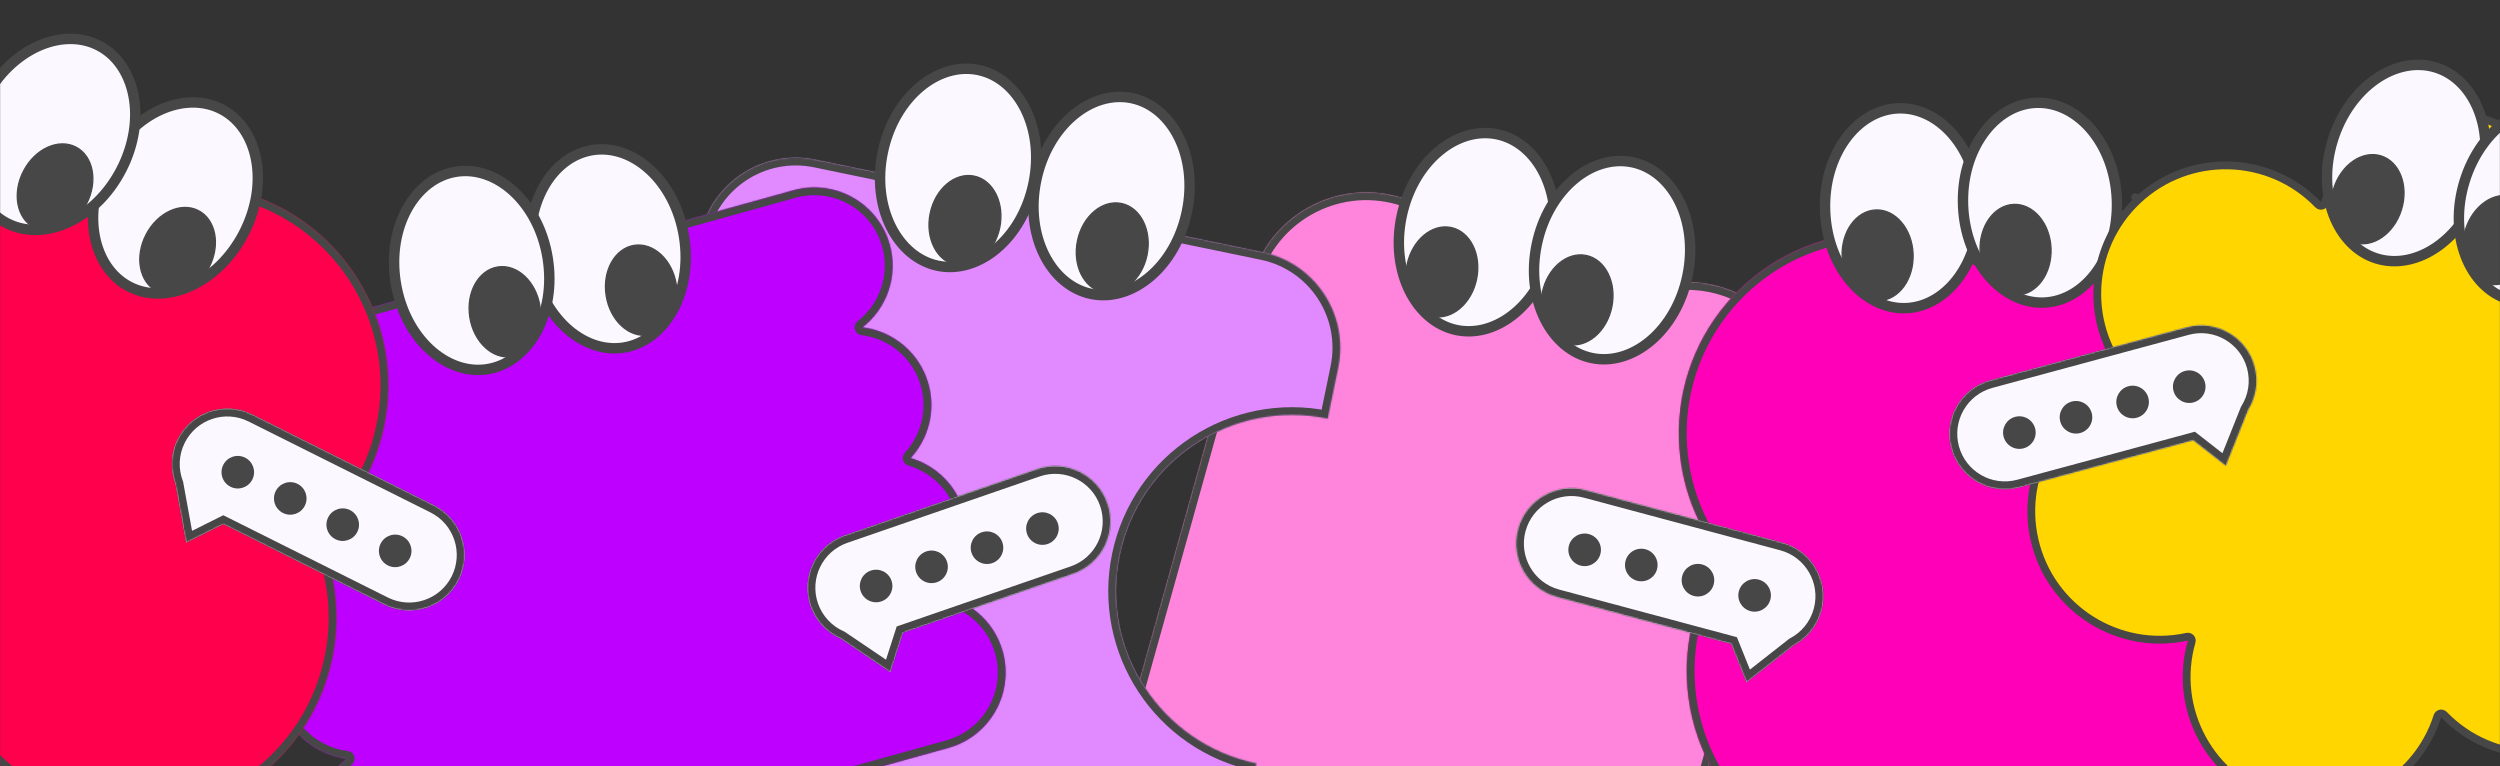 <svg width="1918" height="588" viewBox="0 0 1918 588" fill="none" xmlns="http://www.w3.org/2000/svg">
<rect x="0" y="0" width="1918" height="588" fill="#333333" stroke="none"/>
<mask id="mask0_1171_1853" style="mask-type:alpha" maskUnits="userSpaceOnUse" x="0" y="0" width="1918" height="588">
<rect width="1918" height="588" fill="#D9D9D9"/>
</mask>
<g mask="url(#mask0_1171_1853)">
<mask id="path-2-inside-1_1171_1853" fill="white">
<path fill-rule="evenodd" clip-rule="evenodd" d="M926.332 674.836C877.733 661.246 849.353 610.832 862.943 562.233L960.23 214.323C973.82 165.724 1024.23 137.344 1072.83 150.933C1098.25 158.041 1118.14 175.221 1129.38 196.947C1150.26 184.206 1176.18 179.833 1201.6 186.94C1224.17 193.254 1242.39 207.515 1254.06 225.85C1273.54 216.227 1296.51 213.482 1319.09 219.796C1367.69 233.386 1396.07 283.799 1382.48 332.398L1285.19 680.309C1271.6 728.908 1221.19 757.288 1172.59 743.698C1150.01 737.385 1131.8 723.123 1120.13 704.789C1100.64 714.411 1077.67 717.156 1055.1 710.843C1029.68 703.735 1009.79 686.555 998.546 664.829C977.664 677.571 951.75 681.943 926.332 674.836Z"/>
</mask>
<path fill-rule="evenodd" clip-rule="evenodd" d="M926.332 674.836C877.733 661.246 849.353 610.832 862.943 562.233L960.23 214.323C973.82 165.724 1024.23 137.344 1072.83 150.933C1098.25 158.041 1118.14 175.221 1129.38 196.947C1150.26 184.206 1176.18 179.833 1201.6 186.94C1224.17 193.254 1242.39 207.515 1254.06 225.85C1273.54 216.227 1296.51 213.482 1319.09 219.796C1367.69 233.386 1396.07 283.799 1382.48 332.398L1285.19 680.309C1271.6 728.908 1221.19 757.288 1172.59 743.698C1150.01 737.385 1131.8 723.123 1120.13 704.789C1100.64 714.411 1077.67 717.156 1055.1 710.843C1029.68 703.735 1009.79 686.555 998.546 664.829C977.664 677.571 951.75 681.943 926.332 674.836Z" fill="#FF84DC"/>
<path d="M862.943 562.233L868.721 563.849L862.943 562.233ZM926.332 674.836L927.948 669.057L926.332 674.836ZM960.23 214.323L966.008 215.939L960.23 214.323ZM1072.83 150.933L1071.22 156.712L1072.83 150.933ZM1129.38 196.947L1124.05 199.705C1124.82 201.183 1126.16 202.277 1127.77 202.725C1129.37 203.173 1131.09 202.936 1132.51 202.069L1129.38 196.947ZM1201.6 186.94L1203.21 181.162L1201.6 186.94ZM1254.06 225.85L1249 229.071C1250.64 231.655 1253.97 232.586 1256.71 231.23L1254.06 225.85ZM1319.09 219.796L1317.48 225.574L1319.09 219.796ZM1382.48 332.398L1388.26 334.014L1382.48 332.398ZM1285.19 680.309L1290.97 681.925L1285.19 680.309ZM1172.59 743.698L1174.21 737.92L1172.59 743.698ZM1120.13 704.789L1125.19 701.567C1123.55 698.983 1120.22 698.053 1117.47 699.409L1120.13 704.789ZM1055.1 710.843L1053.48 716.621L1055.1 710.843ZM998.546 664.829L1003.87 662.071C1003.11 660.593 1001.77 659.499 1000.16 659.051C998.559 658.603 996.842 658.84 995.421 659.707L998.546 664.829ZM857.164 560.617C842.682 612.408 872.926 666.132 924.716 680.614L927.948 669.057C882.54 656.36 856.024 609.257 868.721 563.849L857.164 560.617ZM954.452 212.707L857.164 560.617L868.721 563.849L966.008 215.939L954.452 212.707ZM1074.45 145.155C1022.66 130.673 968.934 160.917 954.452 212.707L966.008 215.939C978.706 170.531 1025.81 144.014 1071.22 156.712L1074.45 145.155ZM1134.71 194.189C1122.73 171.047 1101.53 152.729 1074.45 145.155L1071.22 156.712C1094.97 163.353 1113.54 179.396 1124.05 199.705L1134.71 194.189ZM1203.21 181.162C1176.13 173.588 1148.5 178.253 1126.26 191.825L1132.51 202.069C1152.03 190.158 1176.23 186.078 1199.98 192.719L1203.21 181.162ZM1259.12 222.628C1246.69 203.094 1227.27 187.889 1203.21 181.162L1199.98 192.719C1221.08 198.619 1238.09 211.936 1249 229.071L1259.12 222.628ZM1256.71 231.23C1274.93 222.237 1296.38 219.674 1317.48 225.574L1320.71 214.017C1296.65 207.29 1272.16 210.218 1251.4 220.47L1256.71 231.23ZM1317.48 225.574C1362.88 238.272 1389.4 285.375 1376.7 330.782L1388.26 334.014C1402.74 282.224 1372.5 228.5 1320.71 214.017L1317.48 225.574ZM1376.7 330.782L1279.42 678.693L1290.97 681.925L1388.26 334.014L1376.7 330.782ZM1279.42 678.693C1266.72 724.1 1219.62 750.617 1174.21 737.92L1170.98 749.476C1222.77 763.959 1276.49 733.715 1290.97 681.925L1279.42 678.693ZM1174.21 737.92C1153.11 732.02 1136.1 718.702 1125.19 701.567L1115.07 708.01C1127.5 727.544 1146.92 742.749 1170.98 749.476L1174.21 737.92ZM1053.48 716.621C1077.54 723.348 1102.03 720.42 1122.79 710.168L1117.47 699.409C1099.26 708.402 1077.81 710.964 1056.71 705.064L1053.48 716.621ZM993.218 667.587C1005.2 690.729 1026.39 709.047 1053.48 716.621L1056.71 705.064C1032.96 698.423 1014.39 682.38 1003.87 662.071L993.218 667.587ZM924.716 680.614C951.803 688.188 979.427 683.523 1001.67 669.951L995.421 659.707C975.9 671.618 951.697 675.698 927.948 669.057L924.716 680.614Z" fill="#474747" mask="url(#path-2-inside-1_1171_1853)"/>
<path d="M1075.27 166.167C1066.49 208.601 1086.46 246.803 1117.55 253.235C1148.63 259.667 1182.13 232.528 1190.91 190.093C1199.69 147.659 1179.71 109.457 1148.63 103.025C1117.54 96.593 1084.05 123.732 1075.27 166.167Z" fill="#FBF9FF" stroke="#474747" stroke-width="8"/>
<path d="M1178.98 187.627C1170.2 230.061 1190.18 268.263 1221.26 274.695C1252.35 281.127 1285.84 253.988 1294.62 211.553C1303.4 169.119 1283.43 130.917 1252.34 124.485C1221.26 118.053 1187.76 145.192 1178.98 187.627Z" fill="#FBF9FF" stroke="#474747" stroke-width="8"/>
<path d="M1183.22 224.556C1179.3 243.495 1188.21 261.13 1202.84 264.157C1217.47 267.184 1232.65 254.534 1236.57 235.594C1240.49 216.654 1231.57 199.019 1216.95 195.992C1202.32 192.966 1187.14 205.616 1183.22 224.556Z" fill="#474747" stroke="#474747"/>
<path d="M1079.5 203.096C1075.59 222.035 1084.5 239.67 1099.13 242.697C1113.75 245.724 1128.93 233.074 1132.85 214.134C1136.77 195.194 1127.86 177.559 1113.23 174.532C1098.6 171.506 1083.42 184.156 1079.5 203.096Z" fill="#474747" stroke="#474747"/>
<mask id="path-8-inside-2_1171_1853" fill="white">
<path fill-rule="evenodd" clip-rule="evenodd" d="M1288.1 337.558C1289.23 371.694 1301.39 402.868 1321.03 427.775C1303.08 453.927 1293.02 485.837 1294.15 519.973C1296.96 605.011 1368.19 671.663 1453.22 668.845C1487.36 667.714 1518.53 655.56 1543.44 635.915C1569.59 653.868 1601.5 663.932 1635.64 662.801C1720.68 659.983 1787.33 588.762 1784.51 503.724C1783.38 469.588 1771.23 438.414 1751.58 413.508C1769.53 387.356 1779.6 355.446 1778.47 321.309C1775.65 236.272 1704.43 169.619 1619.39 172.437C1585.25 173.568 1554.08 185.722 1529.17 205.368C1503.02 187.414 1471.11 177.351 1436.97 178.482C1351.94 181.3 1285.28 252.521 1288.1 337.558Z"/>
</mask>
<path fill-rule="evenodd" clip-rule="evenodd" d="M1288.1 337.558C1289.23 371.694 1301.39 402.868 1321.03 427.775C1303.08 453.927 1293.02 485.837 1294.15 519.973C1296.96 605.011 1368.19 671.663 1453.22 668.845C1487.36 667.714 1518.53 655.56 1543.44 635.915C1569.59 653.868 1601.5 663.932 1635.64 662.801C1720.68 659.983 1787.33 588.762 1784.51 503.724C1783.38 469.588 1771.23 438.414 1751.58 413.508C1769.53 387.356 1779.6 355.446 1778.47 321.309C1775.65 236.272 1704.43 169.619 1619.39 172.437C1585.25 173.568 1554.08 185.722 1529.17 205.368C1503.02 187.414 1471.11 177.351 1436.97 178.482C1351.94 181.3 1285.28 252.521 1288.1 337.558Z" fill="#FF00B8"/>
<path d="M1321.03 427.775L1325.98 431.17C1327.47 429.004 1327.37 426.122 1325.74 424.059L1321.03 427.775ZM1543.44 635.915L1546.84 630.968C1544.67 629.481 1541.79 629.576 1539.72 631.204L1543.44 635.915ZM1751.58 413.508L1746.63 410.112C1745.15 412.279 1745.24 415.161 1746.87 417.224L1751.58 413.508ZM1529.17 205.368L1525.78 210.314C1527.94 211.802 1530.83 211.706 1532.89 210.079L1529.17 205.368ZM1325.74 424.059C1306.86 400.123 1295.19 370.173 1294.1 337.359L1282.11 337.757C1283.28 373.215 1295.91 405.613 1316.32 431.49L1325.74 424.059ZM1300.14 519.775C1299.06 486.96 1308.73 456.303 1325.98 431.17L1316.09 424.379C1297.43 451.551 1286.98 484.713 1288.15 520.172L1300.14 519.775ZM1453.02 662.849C1371.3 665.557 1302.85 601.5 1300.14 519.775L1288.15 520.172C1291.08 608.522 1365.07 677.77 1453.42 674.842L1453.02 662.849ZM1539.72 631.204C1515.79 650.083 1485.84 661.761 1453.02 662.849L1453.42 674.842C1488.88 673.667 1521.28 661.037 1547.16 640.625L1539.72 631.204ZM1635.44 656.804C1602.63 657.891 1571.97 648.222 1546.84 630.968L1540.04 640.861C1567.22 659.515 1600.38 669.972 1635.84 668.797L1635.44 656.804ZM1778.51 503.923C1781.22 585.649 1717.17 654.096 1635.44 656.804L1635.84 668.797C1724.19 665.87 1793.44 591.875 1790.51 503.526L1778.51 503.923ZM1746.87 417.224C1765.75 441.159 1777.43 471.109 1778.51 503.923L1790.51 503.526C1789.33 468.067 1776.7 435.67 1756.29 409.792L1746.87 417.224ZM1772.47 321.508C1773.56 354.322 1763.89 384.979 1746.63 410.112L1756.53 416.904C1775.18 389.732 1785.64 356.569 1784.46 321.11L1772.47 321.508ZM1619.59 178.434C1701.31 175.726 1769.76 239.782 1772.47 321.508L1784.46 321.11C1781.54 232.761 1707.54 163.513 1619.19 166.44L1619.59 178.434ZM1532.89 210.079C1556.82 191.199 1586.77 179.521 1619.59 178.434L1619.19 166.44C1583.73 167.615 1551.33 180.245 1525.46 200.657L1532.89 210.079ZM1437.17 184.478C1469.99 183.391 1500.64 193.061 1525.78 210.314L1532.57 200.421C1505.4 181.768 1472.23 171.31 1436.78 172.485L1437.17 184.478ZM1294.1 337.359C1291.39 255.634 1355.45 187.187 1437.17 184.478L1436.78 172.485C1348.43 175.413 1279.18 249.407 1282.11 337.757L1294.1 337.359Z" fill="#474747" mask="url(#path-8-inside-2_1171_1853)"/>
<path d="M1400.24 162.143C1401.99 205.442 1430.61 237.678 1462.33 236.4C1494.05 235.122 1519.98 200.688 1518.24 157.39C1516.49 114.092 1487.87 81.855 1456.15 83.133C1424.43 84.411 1398.5 118.845 1400.24 162.143Z" fill="#FBF9FF" stroke="#474747" stroke-width="8"/>
<path d="M1506.07 157.88C1507.82 201.178 1536.44 233.414 1568.16 232.136C1599.87 230.858 1625.81 196.424 1624.06 153.126C1622.32 109.828 1593.7 77.592 1561.98 78.87C1530.26 80.147 1504.33 114.582 1506.07 157.88Z" fill="#FBF9FF" stroke="#474747" stroke-width="8"/>
<path d="M1519.11 192.687C1519.89 212.012 1532.81 226.968 1547.73 226.367C1562.66 225.765 1574.33 209.819 1573.55 190.494C1572.77 171.169 1559.86 156.213 1544.93 156.814C1530 157.416 1518.34 173.362 1519.11 192.687Z" fill="#474747" stroke="#474747"/>
<path d="M1413.29 196.951C1414.07 216.276 1426.98 231.232 1441.91 230.63C1456.83 230.029 1468.5 214.083 1467.72 194.758C1466.94 175.432 1454.03 160.477 1439.1 161.078C1424.18 161.679 1412.51 177.626 1413.29 196.951Z" fill="#474747" stroke="#474747"/>
<path d="M2020.32 408.651C2019.3 408.906 2018.48 409.681 2018.18 410.692C2017.87 411.702 2018.12 412.799 2018.83 413.581C2054.99 453.351 2052.65 514.912 2013.29 551.785L2013.29 551.785C1973.93 588.662 1912.34 586.975 1875.02 548.297C1874.28 547.537 1873.21 547.219 1872.18 547.459C1871.15 547.698 1870.32 548.461 1870 549.467C1853.64 600.669 1799.16 629.426 1747.54 613.772C1695.93 598.122 1666.59 543.946 1681.43 492.278C1681.72 491.263 1681.46 490.17 1680.74 489.399C1680.02 488.628 1678.94 488.294 1677.91 488.519C1625.39 499.95 1573.24 467.145 1560.99 414.619C1548.74 362.093 1580.99 309.604 1633.15 296.617C1634.17 296.362 1634.99 295.587 1635.3 294.576C1635.6 293.566 1635.36 292.469 1634.64 291.687C1598.48 251.916 1600.82 190.356 1640.18 153.485L1638.13 151.295L1640.18 153.485C1679.55 116.61 1741.13 118.295 1778.46 156.975C1779.19 157.735 1780.27 158.053 1781.3 157.813C1782.33 157.573 1783.15 156.811 1783.47 155.805C1799.84 104.6 1854.32 75.845 1905.93 91.499C1957.55 107.152 1986.88 161.325 1972.05 212.991C1971.75 214.005 1972.02 215.099 1972.74 215.869C1973.46 216.64 1974.53 216.974 1975.57 216.75C2028.09 205.319 2080.23 238.123 2092.48 290.649L2095.4 289.967L2092.48 290.649C2104.74 343.175 2072.49 395.664 2020.32 408.651Z" fill="#FFD600" stroke="#474747" stroke-width="6" stroke-linejoin="round"/>
<path d="M1789.7 107.601C1776.88 148.994 1793.08 188.939 1823.4 198.332C1853.73 207.726 1889.67 183.934 1902.5 142.541C1915.32 101.148 1899.11 61.203 1868.79 51.81C1838.47 42.416 1802.52 66.208 1789.7 107.601Z" fill="#FBF9FF" stroke="#474747" stroke-width="8"/>
<path d="M1890.87 138.939C1878.05 180.332 1894.25 220.278 1924.57 229.671C1954.9 239.064 1990.85 215.273 2003.67 173.88C2016.49 132.487 2000.29 92.541 1969.96 83.148C1939.64 73.755 1903.69 97.546 1890.87 138.939Z" fill="#FBF9FF" stroke="#474747" stroke-width="8"/>
<path d="M1891.53 176.104C1885.81 194.579 1892.98 212.99 1907.25 217.41C1921.52 221.83 1937.85 210.698 1943.57 192.223C1949.29 173.749 1942.12 155.338 1927.85 150.918C1913.58 146.498 1897.25 157.629 1891.53 176.104Z" fill="#474747" stroke="#474747"/>
<path d="M1790.36 144.766C1784.64 163.241 1791.81 181.651 1806.08 186.071C1820.35 190.491 1836.68 179.36 1842.4 160.885C1848.12 142.41 1840.95 124 1826.68 119.58C1812.41 115.159 1796.08 126.291 1790.36 144.766Z" fill="#474747" stroke="#474747"/>
<mask id="path-19-inside-3_1171_1853" fill="white">
<path fill-rule="evenodd" clip-rule="evenodd" d="M537.111 180.746C545.504 140.184 585.19 114.105 625.752 122.498L968.492 193.414C1009.05 201.806 1035.13 241.492 1026.74 282.054L1018.64 321.225C945.624 306.118 874.19 353.059 859.083 426.071C843.976 499.083 890.917 570.518 963.929 585.624L955.825 624.795C947.432 665.357 907.746 691.435 867.184 683.043L524.444 612.127C483.882 603.734 457.803 564.049 466.196 523.486L474.3 484.316C547.312 499.423 618.747 452.481 633.853 379.47C648.96 306.458 602.019 235.023 529.007 219.916L537.111 180.746Z"/>
</mask>
<path fill-rule="evenodd" clip-rule="evenodd" d="M537.111 180.746C545.504 140.184 585.19 114.105 625.752 122.498L968.492 193.414C1009.05 201.806 1035.13 241.492 1026.74 282.054L1018.64 321.225C945.624 306.118 874.19 353.059 859.083 426.071C843.976 499.083 890.917 570.518 963.929 585.624L955.825 624.795C947.432 665.357 907.746 691.435 867.184 683.043L524.444 612.127C483.882 603.734 457.803 564.049 466.196 523.486L474.3 484.316C547.312 499.423 618.747 452.481 633.853 379.47C648.96 306.458 602.019 235.023 529.007 219.916L537.111 180.746Z" fill="#E189FF"/>
<path d="M537.111 180.746L531.236 179.53L537.111 180.746ZM1018.64 321.225L1017.42 327.1C1020.67 327.772 1023.84 325.685 1024.51 322.44L1018.64 321.225ZM963.929 585.624L969.805 586.84C970.127 585.282 969.818 583.659 968.944 582.329C968.07 580.999 966.703 580.071 965.145 579.749L963.929 585.624ZM955.825 624.795L949.949 623.579L955.825 624.795ZM474.3 484.316L475.516 478.441C472.271 477.769 469.096 479.855 468.425 483.1L474.3 484.316ZM529.007 219.916L523.131 218.701C522.46 221.946 524.546 225.121 527.791 225.792L529.007 219.916ZM626.968 116.622C583.161 107.558 540.3 135.723 531.236 179.53L542.987 181.962C550.708 144.645 587.219 120.652 624.536 128.374L626.968 116.622ZM969.708 187.538L626.968 116.622L624.536 128.374L967.277 199.289L969.708 187.538ZM1032.62 283.27C1041.68 239.463 1013.52 196.602 969.708 187.538L967.277 199.289C1004.59 207.011 1028.59 243.521 1020.86 280.839L1032.62 283.27ZM1024.51 322.44L1032.62 283.27L1020.86 280.839L1012.76 320.009L1024.51 322.44ZM864.958 427.287C879.394 357.52 947.653 312.665 1017.42 327.1L1019.85 315.349C943.595 299.571 868.985 348.599 853.207 424.856L864.958 427.287ZM965.145 579.749C895.378 565.313 850.523 497.054 864.958 427.287L853.207 424.856C837.429 501.113 886.457 575.722 962.714 591.5L965.145 579.749ZM961.7 626.01L969.805 586.84L958.054 584.409L949.949 623.579L961.7 626.01ZM865.968 688.918C909.776 697.982 952.636 669.818 961.7 626.01L949.949 623.579C942.228 660.896 905.717 684.888 868.4 677.167L865.968 688.918ZM523.228 618.003L865.968 688.918L868.4 677.167L525.659 606.252L523.228 618.003ZM460.32 522.271C451.256 566.078 479.421 608.939 523.228 618.003L525.659 606.252C488.342 598.53 464.35 562.019 472.071 524.702L460.32 522.271ZM468.425 483.1L460.32 522.271L472.071 524.702L480.176 485.532L468.425 483.1ZM627.978 378.254C613.542 448.021 545.283 492.876 475.516 478.441L473.085 490.192C549.342 505.97 623.951 456.942 639.729 380.685L627.978 378.254ZM527.791 225.792C597.558 240.227 642.413 308.487 627.978 378.254L639.729 380.685C655.507 304.428 606.479 229.819 530.222 214.041L527.791 225.792ZM531.236 179.53L523.131 218.701L534.882 221.132L542.987 181.962L531.236 179.53Z" fill="#474747" mask="url(#path-19-inside-3_1171_1853)"/>
<path d="M677.267 116.832C668.487 159.267 688.459 197.468 719.546 203.9C750.633 210.332 784.125 183.193 792.905 140.759C801.685 98.324 781.713 60.123 750.626 53.691C719.538 47.259 686.047 74.398 677.267 116.832Z" fill="#FBF9FF" stroke="#474747" stroke-width="8"/>
<path d="M794.944 138.443C786.164 180.877 806.136 219.078 837.223 225.511C868.31 231.943 901.801 204.804 910.581 162.369C919.361 119.934 899.39 81.733 868.302 75.301C837.215 68.869 803.724 96.008 794.944 138.443Z" fill="#FBF9FF" stroke="#474747" stroke-width="8"/>
<path d="M826.643 184.673C822.724 203.613 831.637 221.248 846.265 224.275C860.893 227.301 876.072 214.651 879.991 195.711C883.91 176.772 874.997 159.137 860.369 156.11C845.74 153.083 830.561 165.734 826.643 184.673Z" fill="#474747" stroke="#474747"/>
<path d="M713.643 163.673C709.724 182.613 718.637 200.248 733.265 203.275C747.893 206.301 763.072 193.651 766.991 174.711C770.91 155.772 761.997 138.137 747.369 135.11C732.74 132.083 717.561 144.734 713.643 163.673Z" fill="#474747" stroke="#474747"/>
<mask id="path-25-inside-4_1171_1853" fill="white">
<path fill-rule="evenodd" clip-rule="evenodd" d="M200.193 259.441C168.264 268.307 149.569 301.379 158.435 333.307C165.138 357.444 185.674 374.019 209.091 376.84C190.482 391.333 181.433 416.123 188.136 440.26C193.898 461.007 209.879 476.166 229.125 481.807C215.543 496.565 209.667 517.794 215.429 538.541C222.132 562.678 242.667 579.252 266.085 582.074C247.475 596.566 238.427 621.356 245.13 645.493C253.996 677.422 287.067 696.118 318.996 687.251L727.536 573.799C759.465 564.933 778.16 531.862 769.294 499.933C762.591 475.796 742.055 459.221 718.638 456.4C737.247 441.907 746.296 417.117 739.593 392.98C733.832 372.233 717.851 357.074 698.604 351.433C712.186 336.675 718.062 315.446 712.3 294.699C705.597 270.562 685.062 253.988 661.644 251.166C680.254 236.674 689.302 211.884 682.6 187.747C673.733 155.818 640.662 137.122 608.733 145.989L200.193 259.441Z"/>
</mask>
<path fill-rule="evenodd" clip-rule="evenodd" d="M200.193 259.441C168.264 268.307 149.569 301.379 158.435 333.307C165.138 357.444 185.674 374.019 209.091 376.84C190.482 391.333 181.433 416.123 188.136 440.26C193.898 461.007 209.879 476.166 229.125 481.807C215.543 496.565 209.667 517.794 215.429 538.541C222.132 562.678 242.667 579.252 266.085 582.074C247.475 596.566 238.427 621.356 245.13 645.493C253.996 677.422 287.067 696.118 318.996 687.251L727.536 573.799C759.465 564.933 778.16 531.862 769.294 499.933C762.591 475.796 742.055 459.221 718.638 456.4C737.247 441.907 746.296 417.117 739.593 392.98C733.832 372.233 717.851 357.074 698.604 351.433C712.186 336.675 718.062 315.446 712.3 294.699C705.597 270.562 685.062 253.988 661.644 251.166C680.254 236.674 689.302 211.884 682.6 187.747C673.733 155.818 640.662 137.122 608.733 145.989L200.193 259.441Z" fill="#BD00FF"/>
<path d="M209.091 376.84L212.778 381.574C214.696 380.081 215.523 377.577 214.873 375.235C214.222 372.893 212.223 371.174 209.809 370.884L209.091 376.84ZM229.125 481.807L233.54 485.87C234.945 484.344 235.461 482.201 234.906 480.202C234.351 478.203 232.803 476.633 230.813 476.049L229.125 481.807ZM266.085 582.074L269.771 586.808C271.689 585.314 272.516 582.811 271.866 580.468C271.215 578.126 269.216 576.408 266.802 576.117L266.085 582.074ZM718.638 456.4L714.951 451.666C713.033 453.159 712.206 455.663 712.857 458.005C713.507 460.347 715.507 462.066 717.92 462.357L718.638 456.4ZM698.604 351.433L694.189 347.37C692.784 348.896 692.268 351.04 692.823 353.038C693.378 355.037 694.926 356.607 696.916 357.191L698.604 351.433ZM661.644 251.166L657.958 246.432C656.04 247.926 655.213 250.429 655.863 252.772C656.514 255.114 658.513 256.832 660.927 257.123L661.644 251.166ZM164.217 331.702C156.237 302.966 173.063 273.202 201.799 265.222L198.588 253.659C163.466 263.413 142.901 299.791 152.654 334.913L164.217 331.702ZM209.809 370.884C188.721 368.343 170.247 353.416 164.217 331.702L152.654 334.913C160.03 361.473 182.627 379.695 208.374 382.797L209.809 370.884ZM193.917 438.655C187.887 416.94 196.02 394.625 212.778 381.574L205.405 372.107C184.944 388.041 174.979 415.305 182.355 441.865L193.917 438.655ZM230.813 476.049C213.473 470.967 199.101 457.32 193.917 438.655L182.355 441.865C188.694 464.693 206.284 481.365 227.438 487.565L230.813 476.049ZM221.21 536.935C216.027 518.27 221.304 499.166 233.54 485.87L224.71 477.744C209.783 493.964 203.308 517.318 209.648 540.146L221.21 536.935ZM266.802 576.117C245.714 573.576 227.24 558.65 221.21 536.935L209.648 540.146C217.023 566.706 239.62 584.929 265.367 588.031L266.802 576.117ZM250.911 643.888C244.881 622.174 253.013 599.858 269.771 586.808L262.398 577.34C241.937 593.274 231.973 620.539 239.348 647.099L250.911 643.888ZM317.391 681.47C288.655 689.45 258.891 672.624 250.911 643.888L239.348 647.099C249.102 682.221 285.48 702.786 320.602 693.032L317.391 681.47ZM725.931 568.018L317.391 681.47L320.602 693.032L729.141 579.581L725.931 568.018ZM763.513 501.538C771.492 530.274 754.666 560.038 725.931 568.018L729.141 579.581C764.263 569.827 784.828 533.449 775.075 498.327L763.513 501.538ZM717.92 462.357C739.008 464.897 757.482 479.824 763.513 501.538L775.075 498.327C767.699 471.767 745.103 453.545 719.355 450.443L717.92 462.357ZM733.812 394.586C739.842 416.3 731.71 438.615 714.951 451.666L722.324 461.133C742.785 445.199 752.75 417.935 745.374 391.375L733.812 394.586ZM696.916 357.191C714.256 362.273 728.628 375.92 733.812 394.586L745.374 391.375C739.035 368.547 721.445 351.875 700.291 345.675L696.916 357.191ZM706.519 296.305C711.703 314.97 706.425 334.074 694.189 347.37L703.019 355.496C717.946 339.276 724.421 315.922 718.082 293.094L706.519 296.305ZM660.927 257.123C682.015 259.664 700.489 274.59 706.519 296.305L718.082 293.094C710.706 266.534 688.109 248.311 662.362 245.209L660.927 257.123ZM676.818 189.352C682.848 211.066 674.716 233.382 657.958 246.432L665.331 255.9C685.792 239.966 695.756 212.701 688.381 186.141L676.818 189.352ZM610.338 151.77C639.074 143.79 668.838 160.616 676.818 189.352L688.381 186.141C678.627 151.02 642.249 130.454 607.127 140.208L610.338 151.77ZM201.799 265.222L610.338 151.77L607.127 140.208L198.588 253.659L201.799 265.222Z" fill="#474747" mask="url(#path-25-inside-4_1171_1853)"/>
<path d="M524.822 181.661C531.606 224.46 509.868 261.685 478.513 266.655C447.159 271.624 414.975 242.947 408.191 200.148C401.407 157.349 423.145 120.125 454.5 115.155C485.854 110.185 518.038 138.862 524.822 181.661Z" fill="#FBF9FF" stroke="#474747" stroke-width="8"/>
<path d="M420.215 198.242C426.998 241.041 405.26 278.266 373.906 283.236C342.552 288.206 310.368 259.528 303.584 216.729C296.8 173.93 318.538 136.706 349.892 131.736C381.247 126.766 413.431 155.443 420.215 198.242Z" fill="#FBF9FF" stroke="#474747" stroke-width="8"/>
<path d="M414.254 234.932C417.282 254.034 407.553 271.233 392.799 273.571C378.046 275.91 363.475 262.563 360.448 243.461C357.42 224.358 367.148 207.16 381.902 204.821C396.656 202.483 411.226 215.83 414.254 234.932Z" fill="#474747" stroke="#474747"/>
<path d="M518.861 218.351C521.889 237.454 512.161 254.652 497.407 256.991C482.653 259.329 468.083 245.983 465.055 226.88C462.027 207.778 471.756 190.579 486.51 188.241C501.263 185.902 515.834 199.249 518.861 218.351Z" fill="#474747" stroke="#474747"/>
<mask id="path-31-inside-5_1171_1853" fill="white">
<path fill-rule="evenodd" clip-rule="evenodd" d="M-184.635 222.375C-192.08 255.709 -188.112 288.932 -175.322 317.961C-199.247 338.791 -216.974 367.168 -224.419 400.502C-242.965 483.54 -190.683 565.891 -107.645 584.437C-74.311 591.882 -41.088 587.913 -12.059 575.123C8.77 599.049 37.148 616.776 70.482 624.221C153.52 642.767 235.871 590.485 254.417 507.447C261.862 474.113 257.893 440.89 245.104 411.861C269.029 391.032 286.756 362.654 294.201 329.32C312.747 246.282 260.465 163.931 177.427 145.385C144.093 137.94 110.87 141.909 81.841 154.699C61.011 130.773 32.634 113.047 -0.7 105.602C-83.739 87.056 -166.089 139.337 -184.635 222.375Z"/>
</mask>
<path fill-rule="evenodd" clip-rule="evenodd" d="M-184.635 222.375C-192.08 255.709 -188.112 288.932 -175.322 317.961C-199.247 338.791 -216.974 367.168 -224.419 400.502C-242.965 483.54 -190.683 565.891 -107.645 584.437C-74.311 591.882 -41.088 587.913 -12.059 575.123C8.77 599.049 37.148 616.776 70.482 624.221C153.52 642.767 235.871 590.485 254.417 507.447C261.862 474.113 257.893 440.89 245.104 411.861C269.029 391.032 286.756 362.654 294.201 329.32C312.747 246.282 260.465 163.931 177.427 145.385C144.093 137.94 110.87 141.909 81.841 154.699C61.011 130.773 32.634 113.047 -0.7 105.602C-83.739 87.056 -166.089 139.337 -184.635 222.375Z" fill="#FF004D"/>
<path d="M-175.322 317.961L-171.382 322.487C-169.4 320.761 -168.772 317.947 -169.831 315.542L-175.322 317.961ZM-12.059 575.123L-7.533 571.184C-9.259 569.202 -12.073 568.573 -14.478 569.633L-12.059 575.123ZM245.104 411.861L241.164 407.336C239.182 409.061 238.553 411.875 239.613 414.28L245.104 411.861ZM81.841 154.699L77.315 158.638C79.041 160.62 81.855 161.249 84.26 160.19L81.841 154.699ZM-169.831 315.542C-182.122 287.645 -185.936 255.726 -178.779 223.683L-190.491 221.067C-198.224 255.692 -194.101 290.219 -180.813 320.38L-169.831 315.542ZM-218.563 401.81C-211.406 369.767 -194.375 342.504 -171.382 322.487L-179.262 313.436C-204.12 335.077 -222.541 364.569 -230.274 399.194L-218.563 401.81ZM-106.337 578.581C-186.142 560.757 -236.387 481.614 -218.563 401.81L-230.274 399.194C-249.543 485.467 -195.225 571.024 -108.953 590.293L-106.337 578.581ZM-14.478 569.633C-42.375 581.924 -74.294 585.738 -106.337 578.581L-108.953 590.293C-74.328 598.026 -39.801 593.903 -9.64 580.614L-14.478 569.633ZM71.79 618.365C39.747 611.208 12.484 594.176 -7.533 571.184L-16.584 579.063C5.057 603.921 34.549 622.343 69.174 630.076L71.79 618.365ZM248.561 506.139C230.737 585.943 151.594 636.189 71.79 618.365L69.174 630.076C155.447 649.345 241.004 595.027 260.273 508.755L248.561 506.139ZM239.613 414.28C251.904 442.178 255.718 474.096 248.561 506.139L260.273 508.755C268.006 474.13 263.883 439.603 250.594 409.442L239.613 414.28ZM288.345 328.012C281.188 360.055 264.157 387.319 241.164 407.336L249.043 416.386C273.902 394.745 292.323 365.253 300.056 330.628L288.345 328.012ZM176.119 151.241C255.923 169.065 306.169 248.208 288.345 328.012L300.056 330.628C319.325 244.356 265.007 158.798 178.735 139.53L176.119 151.241ZM84.26 160.19C112.157 147.898 144.076 144.084 176.119 151.241L178.735 139.53C144.11 131.796 109.583 135.92 79.421 149.208L84.26 160.19ZM-2.008 111.457C30.035 118.614 57.298 135.646 77.315 158.638L86.366 150.759C64.725 125.901 35.233 107.479 0.608 99.746L-2.008 111.457ZM-178.779 223.683C-160.956 143.879 -81.812 93.634 -2.008 111.457L0.608 99.746C-85.665 80.478 -171.223 134.795 -190.491 221.067L-178.779 223.683Z" fill="#474747" mask="url(#path-31-inside-5_1171_1853)"/>
<path d="M187.02 179.05C167.073 217.519 127.482 234.571 99.299 219.957C71.117 205.344 62.241 163.161 82.189 124.692C102.136 86.222 141.727 69.171 169.91 83.784C198.092 98.398 206.968 140.581 187.02 179.05Z" fill="#FBF9FF" stroke="#474747" stroke-width="8"/>
<path d="M92.996 130.295C73.048 168.765 33.457 185.816 5.275 171.202C-22.907 156.589 -31.783 114.406 -11.836 75.937C8.112 37.468 47.703 20.416 75.885 35.03C104.067 49.643 112.943 91.826 92.996 130.295Z" fill="#FBF9FF" stroke="#474747" stroke-width="8"/>
<path d="M66.42 156.283C57.516 173.453 39.478 181.518 26.217 174.641C12.955 167.765 9.153 148.375 18.057 131.205C26.96 114.035 44.998 105.97 58.26 112.846C71.521 119.723 75.323 139.113 66.42 156.283Z" fill="#474747" stroke="#474747"/>
<path d="M160.444 205.038C151.541 222.207 133.502 230.273 120.241 223.396C106.98 216.52 103.178 197.13 112.081 179.96C120.984 162.79 139.023 154.725 152.284 161.601C165.545 168.478 169.347 187.868 160.444 205.038Z" fill="#474747" stroke="#474747"/>
<mask id="path-37-inside-6_1171_1853" fill="white">
<path fill-rule="evenodd" clip-rule="evenodd" d="M1216.63 376C1193.96 369.925 1170.65 383.38 1164.58 406.052C1158.5 428.724 1171.96 452.028 1194.63 458.104L1328.12 493.871L1339.96 523.362L1376.01 495.088C1386.17 489.77 1394.16 480.379 1397.37 468.427C1403.44 445.755 1389.99 422.451 1367.31 416.376L1216.63 376Z"/>
</mask>
<path fill-rule="evenodd" clip-rule="evenodd" d="M1216.63 376C1193.96 369.925 1170.65 383.38 1164.58 406.052C1158.5 428.724 1171.96 452.028 1194.63 458.104L1328.12 493.871L1339.96 523.362L1376.01 495.088C1386.17 489.77 1394.16 480.379 1397.37 468.427C1403.44 445.755 1389.99 422.451 1367.31 416.376L1216.63 376Z" fill="#FBF9FF"/>
<path d="M1216.63 376L1215.08 381.795L1216.63 376ZM1194.63 458.104L1193.08 463.899L1194.63 458.104ZM1328.12 493.871L1333.68 491.634L1332.56 488.851L1329.67 488.075L1328.12 493.871ZM1339.96 523.362L1334.4 525.599L1337.38 533.016L1343.67 528.083L1339.96 523.362ZM1376.01 495.088L1373.23 489.772L1372.74 490.027L1372.31 490.367L1376.01 495.088ZM1367.31 416.376L1368.87 410.58L1367.31 416.376ZM1170.37 407.605C1175.59 388.133 1195.61 376.578 1215.08 381.795L1218.18 370.204C1192.31 363.272 1165.72 378.626 1158.78 404.499L1170.37 407.605ZM1196.18 452.308C1176.71 447.091 1165.16 427.076 1170.37 407.605L1158.78 404.499C1151.85 430.372 1167.2 456.966 1193.08 463.899L1196.18 452.308ZM1329.67 488.075L1196.18 452.308L1193.08 463.899L1326.56 499.666L1329.67 488.075ZM1345.53 521.125L1333.68 491.634L1322.55 496.108L1334.4 525.599L1345.53 521.125ZM1372.31 490.367L1336.26 518.641L1343.67 528.083L1379.71 499.809L1372.31 490.367ZM1391.57 466.874C1388.82 477.139 1381.97 485.199 1373.23 489.772L1378.79 500.404C1390.38 494.341 1399.51 483.62 1403.16 469.98L1391.57 466.874ZM1365.76 422.171C1385.23 427.389 1396.79 447.403 1391.57 466.874L1403.16 469.98C1410.09 444.107 1394.74 417.513 1368.87 410.58L1365.76 422.171ZM1215.08 381.795L1365.76 422.171L1368.87 410.58L1218.18 370.204L1215.08 381.795Z" fill="#474747" mask="url(#path-37-inside-6_1171_1853)"/>
<circle cx="1215.74" cy="421.83" r="12.5" transform="rotate(15 1215.74 421.83)" fill="#474747"/>
<circle cx="1259.2" cy="433.477" r="12.5" transform="rotate(15 1259.2 433.477)" fill="#474747"/>
<circle cx="1346.14" cy="456.771" r="12.5" transform="rotate(15 1346.14 456.771)" fill="#474747"/>
<circle cx="1302.67" cy="445.124" r="12.5" transform="rotate(15 1302.67 445.124)" fill="#474747"/>
<mask id="path-43-inside-7_1171_1853" fill="white">
<path fill-rule="evenodd" clip-rule="evenodd" d="M332.924 387.761C353.919 398.256 362.43 423.784 351.934 444.779C341.439 465.774 315.911 474.285 294.916 463.789L171.308 401.995L142.876 416.2L134.662 371.131C130.587 360.41 130.837 348.082 136.37 337.014C146.866 316.02 172.394 307.509 193.389 318.004L332.924 387.761Z"/>
</mask>
<path fill-rule="evenodd" clip-rule="evenodd" d="M332.924 387.761C353.919 398.256 362.43 423.784 351.934 444.779C341.439 465.774 315.911 474.285 294.916 463.789L171.308 401.995L142.876 416.2L134.662 371.131C130.587 360.41 130.837 348.082 136.37 337.014C146.866 316.02 172.394 307.509 193.389 318.004L332.924 387.761Z" fill="#FBF9FF"/>
<path d="M332.924 387.761L335.607 382.394L332.924 387.761ZM294.916 463.789L292.233 469.156L294.916 463.789ZM171.308 401.995L168.626 396.628L171.308 395.288L173.99 396.628L171.308 401.995ZM142.876 416.2L145.558 421.568L138.407 425.141L136.973 417.276L142.876 416.2ZM134.662 371.131L140.271 368.999L140.466 369.513L140.565 370.055L134.662 371.131ZM193.389 318.004L190.706 323.371L193.389 318.004ZM346.568 442.096C355.582 424.065 348.272 402.141 330.241 393.127L335.607 382.394C359.566 394.371 369.279 423.503 357.301 447.462L346.568 442.096ZM297.599 458.423C315.63 467.437 337.554 460.127 346.568 442.096L357.301 447.462C345.324 471.421 316.192 481.133 292.233 469.156L297.599 458.423ZM173.99 396.628L297.599 458.423L292.233 469.156L168.625 407.362L173.99 396.628ZM140.194 410.833L168.626 396.628L173.989 407.362L145.558 421.568L140.194 410.833ZM140.565 370.055L148.779 415.125L136.973 417.276L128.759 372.206L140.565 370.055ZM141.737 339.697C136.985 349.203 136.766 359.78 140.271 368.999L129.054 373.263C124.407 361.039 124.69 346.962 131.004 334.332L141.737 339.697ZM190.706 323.371C172.675 314.357 150.751 321.667 141.737 339.697L131.004 334.332C142.981 310.373 172.113 300.66 196.072 312.637L190.706 323.371ZM330.241 393.127L190.706 323.371L196.072 312.637L335.607 382.394L330.241 393.127Z" fill="#474747" mask="url(#path-43-inside-7_1171_1853)"/>
<circle cx="12.5" cy="12.5" r="12.5" transform="matrix(-0.894 -0.447 -0.447 0.894 319.957 417.054)" fill="#474747"/>
<circle cx="12.5" cy="12.5" r="12.5" transform="matrix(-0.894 -0.447 -0.447 0.894 279.706 396.932)" fill="#474747"/>
<circle cx="12.5" cy="12.5" r="12.5" transform="matrix(-0.894 -0.447 -0.447 0.894 199.205 356.688)" fill="#474747"/>
<circle cx="12.5" cy="12.5" r="12.5" transform="matrix(-0.894 -0.447 -0.447 0.894 239.456 376.81)" fill="#474747"/>
<mask id="path-49-inside-8_1171_1853" fill="white">
<path fill-rule="evenodd" clip-rule="evenodd" d="M795.633 359.869C817.82 352.209 842.016 363.986 849.675 386.173C857.335 408.361 845.558 432.556 823.371 440.216L692.742 485.312L683.003 515.565L645.051 489.905C634.539 485.317 625.906 476.514 621.868 464.818C614.209 442.631 625.986 418.435 648.173 410.775L795.633 359.869Z"/>
</mask>
<path fill-rule="evenodd" clip-rule="evenodd" d="M795.633 359.869C817.82 352.209 842.016 363.986 849.675 386.173C857.335 408.361 845.558 432.556 823.371 440.216L692.742 485.312L683.003 515.565L645.051 489.905C634.539 485.317 625.906 476.514 621.868 464.818C614.209 442.631 625.986 418.435 648.173 410.775L795.633 359.869Z" fill="#FBF9FF"/>
<path d="M823.371 440.216L821.413 434.544L823.371 440.216ZM692.742 485.312L687.031 483.473L687.95 480.619L690.784 479.64L692.742 485.312ZM683.003 515.565L688.714 517.404L686.264 525.014L679.642 520.536L683.003 515.565ZM645.051 489.905L647.451 484.406L647.956 484.626L648.412 484.935L645.051 489.905ZM844.004 388.131C837.426 369.077 816.646 358.962 797.591 365.54L793.675 354.197C818.995 345.456 846.606 358.896 855.347 384.216L844.004 388.131ZM821.413 434.544C840.468 427.966 850.582 407.186 844.004 388.131L855.347 384.216C864.088 409.535 850.648 437.146 825.329 445.887L821.413 434.544ZM690.784 479.64L821.413 434.544L825.329 445.887L694.7 490.983L690.784 479.64ZM677.291 513.727L687.031 483.473L698.453 487.15L688.714 517.404L677.291 513.727ZM648.412 484.935L686.363 510.595L679.642 520.536L641.691 494.876L648.412 484.935ZM627.54 462.86C631.008 472.905 638.412 480.461 647.451 484.406L642.651 495.404C630.666 490.173 620.805 480.123 616.197 466.776L627.54 462.86ZM650.131 416.447C631.076 423.025 620.962 443.805 627.54 462.86L616.197 466.776C607.456 441.456 620.896 413.845 646.215 405.104L650.131 416.447ZM797.591 365.54L650.131 416.447L646.215 405.104L793.675 354.197L797.591 365.54Z" fill="#474747" mask="url(#path-49-inside-8_1171_1853)"/>
<circle cx="12.5" cy="12.5" r="12.5" transform="matrix(-0.945 0.326 0.326 0.945 807.493 389.627)" fill="#474747"/>
<circle cx="12.5" cy="12.5" r="12.5" transform="matrix(-0.945 0.326 0.326 0.945 764.957 404.312)" fill="#474747"/>
<circle cx="12.5" cy="12.5" r="12.5" transform="matrix(-0.945 0.326 0.326 0.945 679.884 433.681)" fill="#474747"/>
<circle cx="12.5" cy="12.5" r="12.5" transform="matrix(-0.945 0.326 0.326 0.945 722.42 418.997)" fill="#474747"/>
<mask id="path-55-inside-9_1171_1853" fill="white">
<path fill-rule="evenodd" clip-rule="evenodd" d="M1527.03 291.792C1504.37 297.917 1490.96 321.25 1497.09 343.909C1503.21 366.568 1526.55 379.972 1549.21 373.848L1682.61 337.791L1707.66 357.352L1724.65 314.806C1730.77 305.106 1732.97 292.973 1729.74 281.028C1723.62 258.369 1700.28 244.965 1677.62 251.089L1527.03 291.792Z"/>
</mask>
<path fill-rule="evenodd" clip-rule="evenodd" d="M1527.03 291.792C1504.37 297.917 1490.96 321.25 1497.09 343.909C1503.21 366.568 1526.55 379.972 1549.21 373.848L1682.61 337.791L1707.66 357.352L1724.65 314.806C1730.77 305.106 1732.97 292.973 1729.74 281.028C1723.62 258.369 1700.28 244.965 1677.62 251.089L1527.03 291.792Z" fill="#FBF9FF"/>
<path d="M1549.21 373.848L1550.77 379.64L1549.21 373.848ZM1682.61 337.791L1686.31 333.062L1683.94 331.216L1681.05 331.999L1682.61 337.791ZM1707.66 357.352L1703.97 362.081L1710.27 367.001L1713.24 359.577L1707.66 357.352ZM1724.65 314.806L1719.58 311.604L1719.28 312.069L1719.08 312.581L1724.65 314.806ZM1502.88 342.344C1497.62 322.884 1509.13 302.844 1528.59 297.585L1525.46 286C1499.6 292.989 1484.31 319.617 1491.3 345.475L1502.88 342.344ZM1547.64 368.056C1528.18 373.316 1508.14 361.804 1502.88 342.344L1491.3 345.475C1498.29 371.333 1524.91 386.629 1550.77 379.64L1547.64 368.056ZM1681.05 331.999L1547.64 368.056L1550.77 379.64L1684.18 343.583L1681.05 331.999ZM1711.36 352.623L1686.31 333.062L1678.92 342.52L1703.97 362.081L1711.36 352.623ZM1719.08 312.581L1702.09 355.127L1713.24 359.577L1730.22 317.03L1719.08 312.581ZM1723.95 282.594C1726.72 292.852 1724.84 303.263 1719.58 311.604L1729.72 318.007C1736.7 306.948 1739.22 293.094 1735.53 279.463L1723.95 282.594ZM1679.19 256.881C1698.65 251.622 1718.69 263.133 1723.95 282.594L1735.53 279.463C1728.54 253.605 1701.92 238.308 1676.06 245.297L1679.19 256.881ZM1528.59 297.585L1679.19 256.881L1676.06 245.297L1525.46 286L1528.59 297.585Z" fill="#474747" mask="url(#path-55-inside-9_1171_1853)"/>
<circle cx="1549.26" cy="331.881" r="12.5" transform="rotate(-15.124 1549.26 331.881)" fill="#474747"/>
<circle cx="1592.7" cy="320.14" r="12.5" transform="rotate(-15.124 1592.7 320.14)" fill="#474747"/>
<circle cx="1679.58" cy="296.657" r="12.5" transform="rotate(-15.124 1679.58 296.657)" fill="#474747"/>
<circle cx="1636.14" cy="308.398" r="12.5" transform="rotate(-15.124 1636.14 308.398)" fill="#474747"/>
</g>
</svg>
